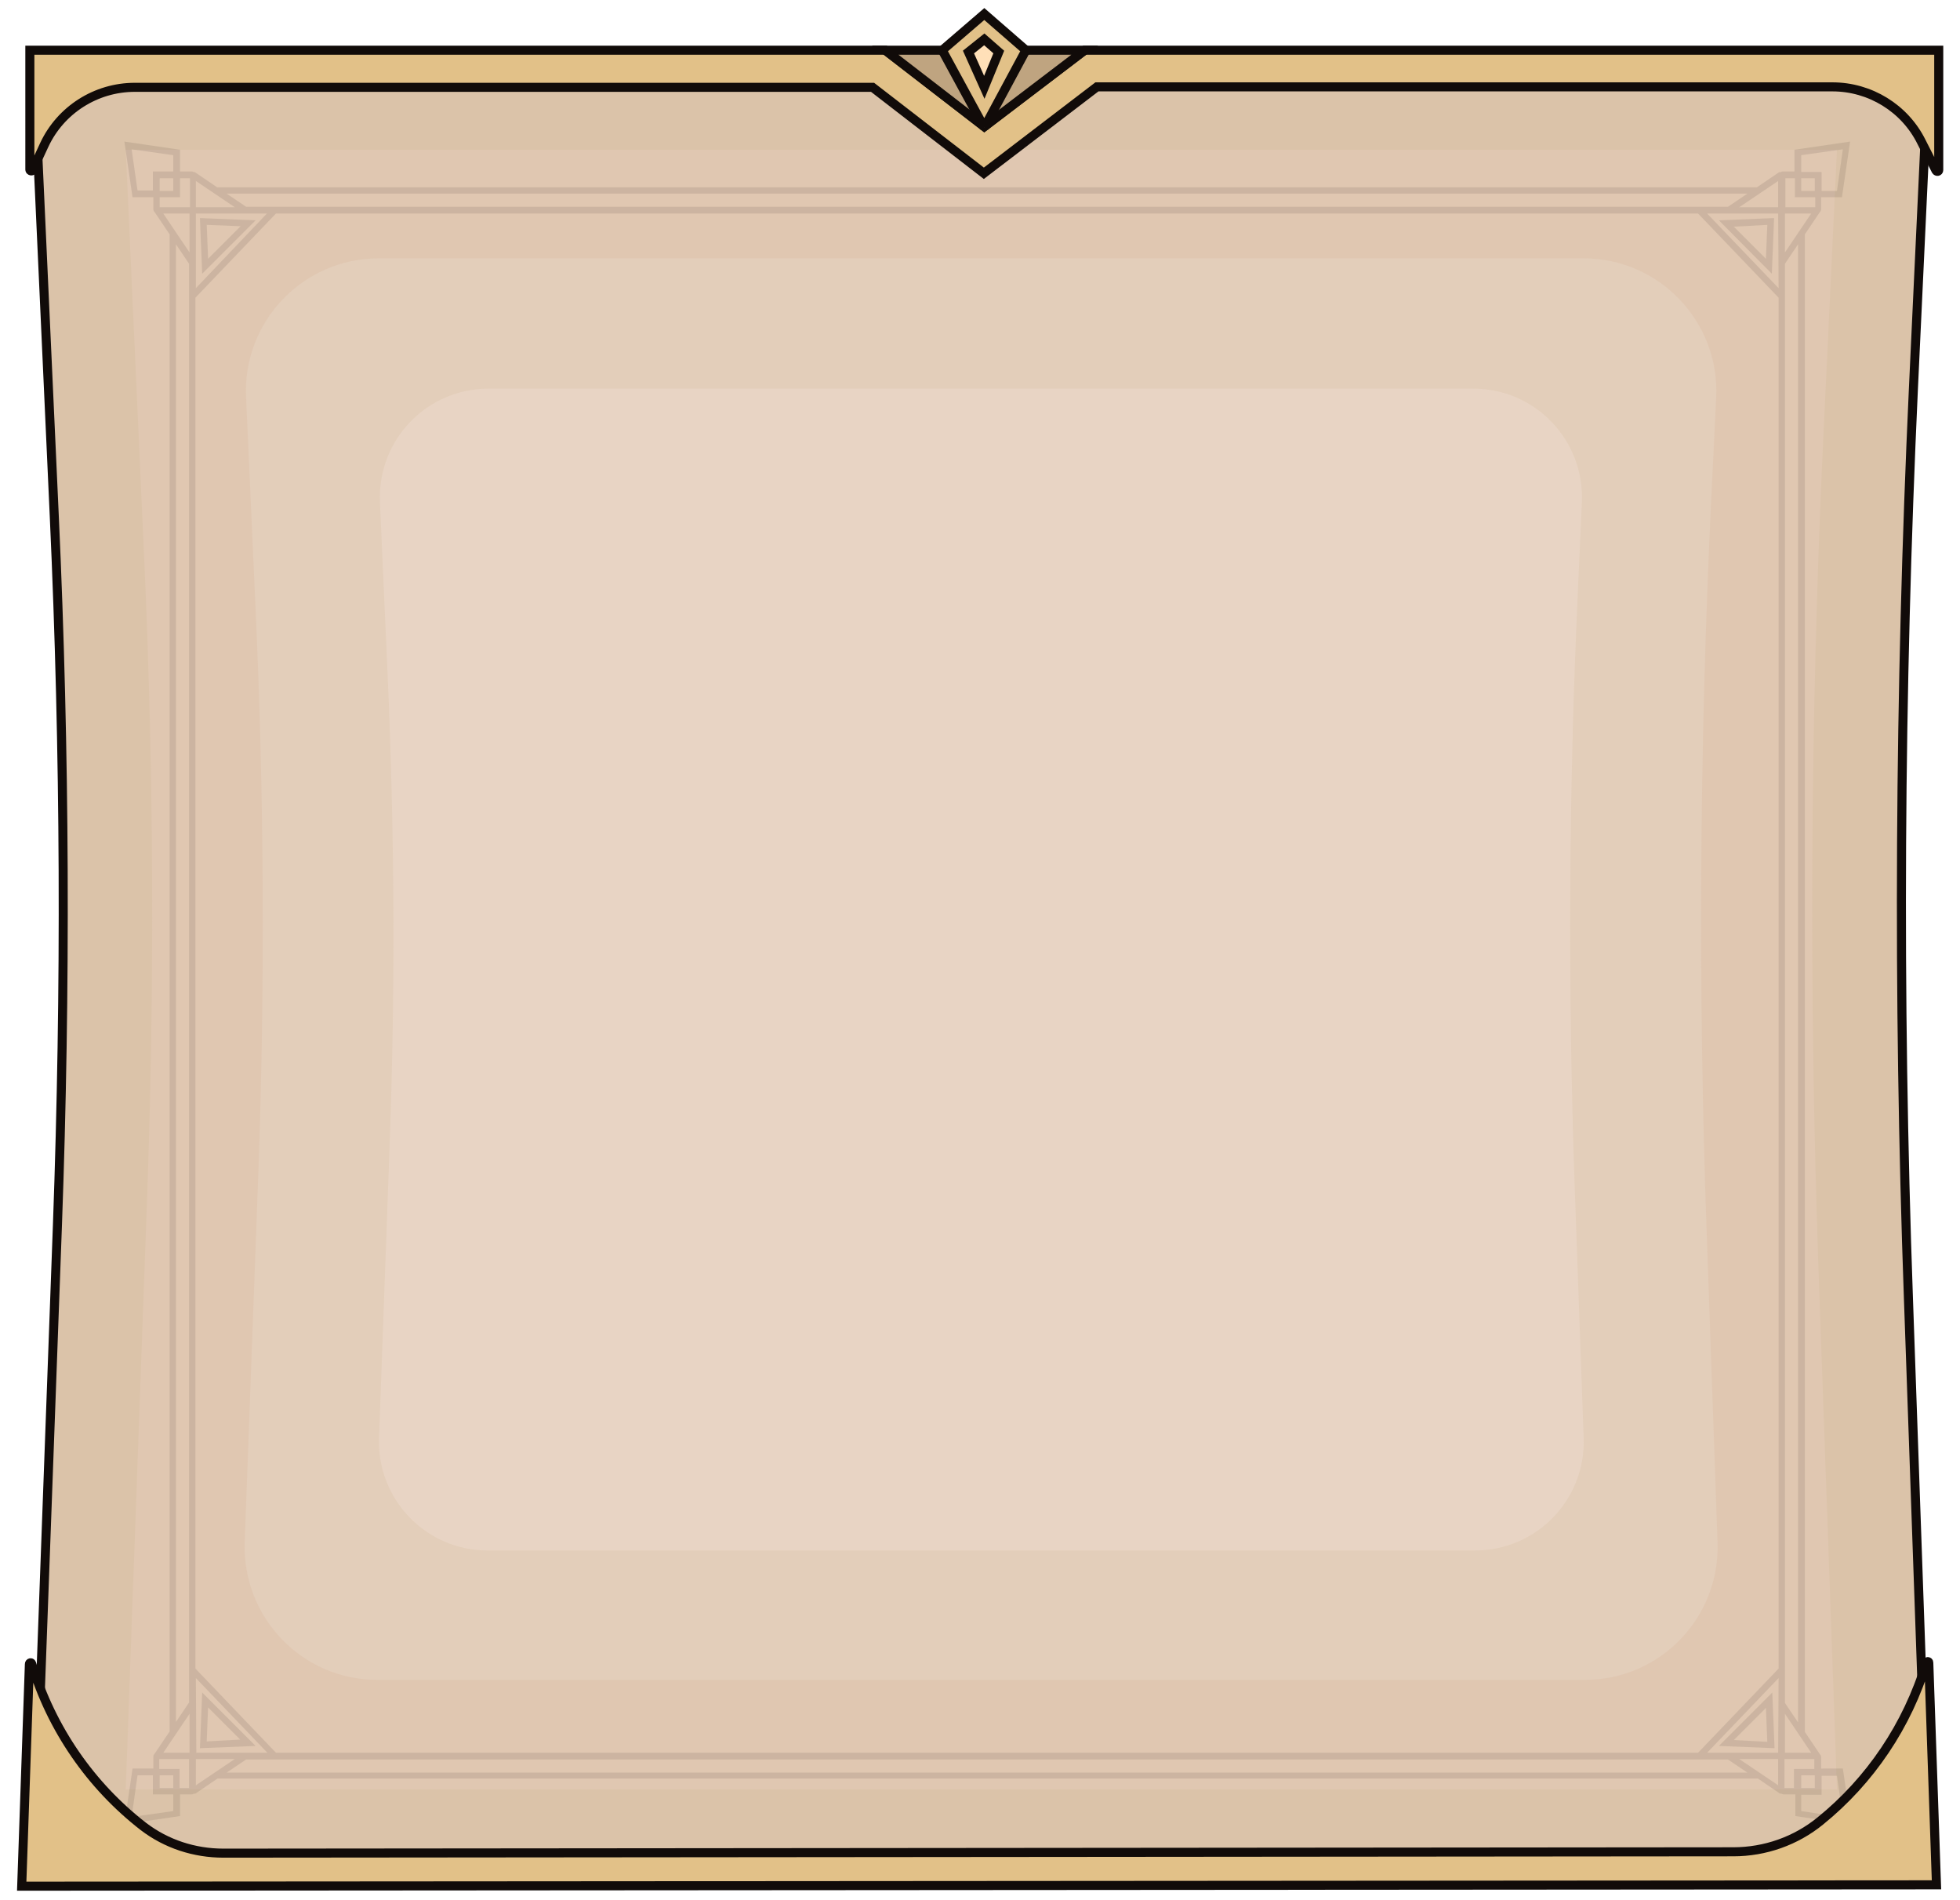 <?xml version="1.0" encoding="utf-8"?>
<!-- Generator: Adobe Illustrator 24.2.1, SVG Export Plug-In . SVG Version: 6.00 Build 0)  -->
<svg version="1.1" id="Lag_1" xmlns="http://www.w3.org/2000/svg" xmlns:xlink="http://www.w3.org/1999/xlink" x="0px" y="0px"
	 viewBox="0 0 433.3 420" style="enable-background:new 0 0 433.3 420;" xml:space="preserve">
<style type="text/css">
	.st0{fill:#DBC3A9;stroke:#110B09;stroke-width:2;stroke-miterlimit:10;}
	.st1{fill:#E0C7B1;}
	.st2{opacity:0.58;fill:#E5D2C1;}
	.st3{opacity:0.58;fill:#EDDACC;}
	.st4{opacity:0.1;}
	.st5{fill:#110B09;}
	.st6{fill:#E2C188;stroke:#110B09;stroke-width:2;stroke-miterlimit:10;}
	.st7{fill:#BFA480;stroke:#110B09;stroke-width:2;stroke-miterlimit:10;}
	.st8{fill:#FFE0B8;stroke:#110B09;stroke-width:2;stroke-miterlimit:10;}
</style>
<g>
	<g>
		<g>
			<path class="st0" d="M7.4,415h419L421.9,287c-2.4-67-2-134.1,1.1-201.1l3.4-72.5H7.4L12,114.1c2.4,52.2,2.6,104.4,0.7,156.6
				L7.4,415z"/>
			<path class="st1" d="M27.8,395.5h378.3L402,280c-2.1-60.5-1.8-121.1,1-181.5l3.1-65.4H27.8l4.1,90.8c2.1,47.1,2.3,94.3,0.6,141.4
				L27.8,395.5z"/>
			<path class="st2" d="M83.4,371.3h267c16.6,0,29.9-13.8,29.3-30.4l-2.4-68.5c-1.9-53.2-1.6-106.5,0.9-159.8l1.2-24.8
				c0.8-16.7-12.6-30.7-29.3-30.7H83.7c-16.7,0-30.1,14-29.3,30.7l2.1,46.8c1.9,41.6,2.1,83.3,0.6,124.9l-3,81.3
				C53.5,357.5,66.8,371.3,83.4,371.3z"/>
			<path class="st3" d="M107.8,342.7h218.3c13.6,0,24.5-11.3,24-24.9l-2-56c-1.5-43.5-1.3-87.1,0.7-130.6l0.9-20.2
				c0.6-13.7-10.3-25.1-24-25.1H108c-13.7,0-24.6,11.4-24,25.1l1.7,38.3c1.5,34,1.7,68.1,0.5,102.1l-2.4,66.4
				C83.3,331.4,94.2,342.7,107.8,342.7z"/>
		</g>
		<g class="st4">
			<path class="st5" d="M56.5,48.7l-12.3-0.5l0.5,12.3L56.5,48.7z M53.2,50L46,57.2l-0.3-7.5L53.2,50z"/>
			<path class="st5" d="M44.7,374.1l-0.5,12.3l12.3-0.5L44.7,374.1z M45.7,384.9l0.3-7.5l7.1,7.1L45.7,384.9z"/>
			<path class="st5" d="M391.7,60.5l0.5-12.3L380,48.7L391.7,60.5z M390.7,49.7l-0.3,7.5l-7.1-7.1L390.7,49.7z"/>
			<path class="st5" d="M380,385.9l12.3,0.5l-0.5-12.3L380,385.9z M383.3,384.6l7.1-7.1l0.3,7.5L383.3,384.6z"/>
			<path class="st5" d="M402.6,391v-2.6c0-0.3-0.1-0.5-0.3-0.7l-3.3-4.9V51.8l3.3-4.9c0.2-0.2,0.3-0.4,0.3-0.7v-2.6h4.6l1.8-12.3
				l-12.3,1.8v4.8h-2.6c-0.2,0-0.4,0.1-0.6,0.2l-0.1-0.1l-5,3.4H48L43,38L43,38.1c-0.2-0.1-0.4-0.2-0.6-0.2h-2.6v-4.8l-12.3-1.8
				l1.8,12.3h4.6v2.6c0,0.3,0.1,0.5,0.3,0.7l3.3,4.9v330.9l-3.3,4.9c-0.2,0.2-0.3,0.4-0.3,0.7v2.6h-4.6l-1.8,12.3l12.3-1.8v-4.8h2.6
				c0.2,0,0.4-0.1,0.6-0.2l0.1,0.1l5-3.4l340.5,0l5,3.4l0.1-0.1c0.2,0.1,0.4,0.2,0.6,0.2h2.6v4.8l12.3,1.8l-1.8-12.3H402.6z
				 M33.8,37.9v4.2h-3.4L29.1,33l9.2,1.3v3.6H33.8z M38.3,39.4v2.8h-3v-2.8H38.3z M38.3,400.3l-9.2,1.3l1.3-9.2h3.4v4.2h4.5V400.3z
				 M38.3,395.2h-3v-2.8h3V395.2z M41.9,395.2h-2.2V391h-4.5v-2.2h6.6V395.2z M36.1,387.4l5.8-8.6l0,8.6H36.1z M41.8,376.3l-2.9,4.3
				V54l2.9,4.3V376.3z M41.9,55.8l-5.8-8.6h5.8L41.9,55.8z M41.9,45.8h-6.6v-2.2h4.5v-4.2h2.2V45.8z M393.1,40v5.8l-8.6,0L393.1,40z
				 M393.2,63.7l-15.8-16.5l15.7,0L393.2,63.7z M386.3,42.8l-4.3,2.9H54.4l-4.3-2.9H386.3z M43.3,40l8.6,5.8l-8.6,0V40z M43.3,47.2
				l15.7,0L43.3,63.7L43.3,47.2z M43.3,394.6v-5.8l8.6,0L43.3,394.6z M43.3,370.9l15.8,16.5l-15.7,0L43.3,370.9z M50.1,391.8
				l4.3-2.9l327.6,0l4.3,2.9L50.1,391.8z M393.1,394.6l-8.6-5.8l8.6,0V394.6z M393.1,387.4l-15.7,0l15.8-16.5L393.1,387.4z
				 M393.2,368.8l-17.8,18.6l-314.4,0l-17.8-18.6V65.8L61,47.2h314.4l17.8,18.6V368.8z M400.4,387.4h-5.8l0-8.6L400.4,387.4z
				 M398.2,34.3l9.2-1.3l-1.3,9.2h-3.4v-4.2h-4.5V34.3z M398.2,39.4h3v2.8h-3V39.4z M394.6,39.4h2.2v4.2h4.5v2.2h-6.6V39.4z
				 M400.4,47.2l-5.8,8.6l0-8.6H400.4z M394.6,58.3l2.9-4.3v326.7l-2.9-4.3V58.3z M396.7,395.2h-2.2v-6.4h6.6v2.2h-4.5V395.2z
				 M401.2,392.4v2.8h-3v-2.8H401.2z M398.2,400.3v-3.6h4.5v-4.2h3.4l1.3,9.2L398.2,400.3z"/>
		</g>
	</g>
	<g>
		<g>
			<g>
				<polyline class="st6" points="6.6,15.2 194.3,15.2 217.6,33.1 241.1,15.2 428.5,15.2 				"/>
				<path class="st6" d="M217.5,38.3l-24.6-19H29.8c-8.6,0-16.4,5-20,12.7l-2.6,5.6c-0.1,0.3-0.6,0.2-0.6-0.1V11.1h189.1L217.6,28
					l22.2-16.9h188.8v26.5c0,0.3-0.4,0.4-0.6,0.1l-3.2-6.3c-3.7-7.5-11.4-12.2-19.7-12.2H242.5L217.5,38.3z"/>
			</g>
			<polygon class="st7" points="217.6,28 239.8,11.1 195.7,11.1 			"/>
			<polyline class="st6" points="217.6,28.2 208.3,11.1 217.6,3.1 226.8,11.1 217.6,28.2 			"/>
			<polygon class="st8" points="220.8,11.5 217.6,8.7 214.1,11.5 217.6,19.3 			"/>
		</g>
		<path class="st6" d="M428.1,416.6l-1.7-49.1c0-0.3-0.4-0.3-0.5-0.1v0c-4.2,14-12.5,26.2-23.5,35.1c-5.4,4.4-12.2,6.8-19.2,6.8
			l-333.8,0.3c-6.4,0-12.6-2-17.7-5.9c-11.6-9-20.3-21.5-24.7-36v0c-0.1-0.3-0.5-0.2-0.5,0.1l-1.7,49.1L428.1,416.6z"/>
	</g>
</g>
</svg>
